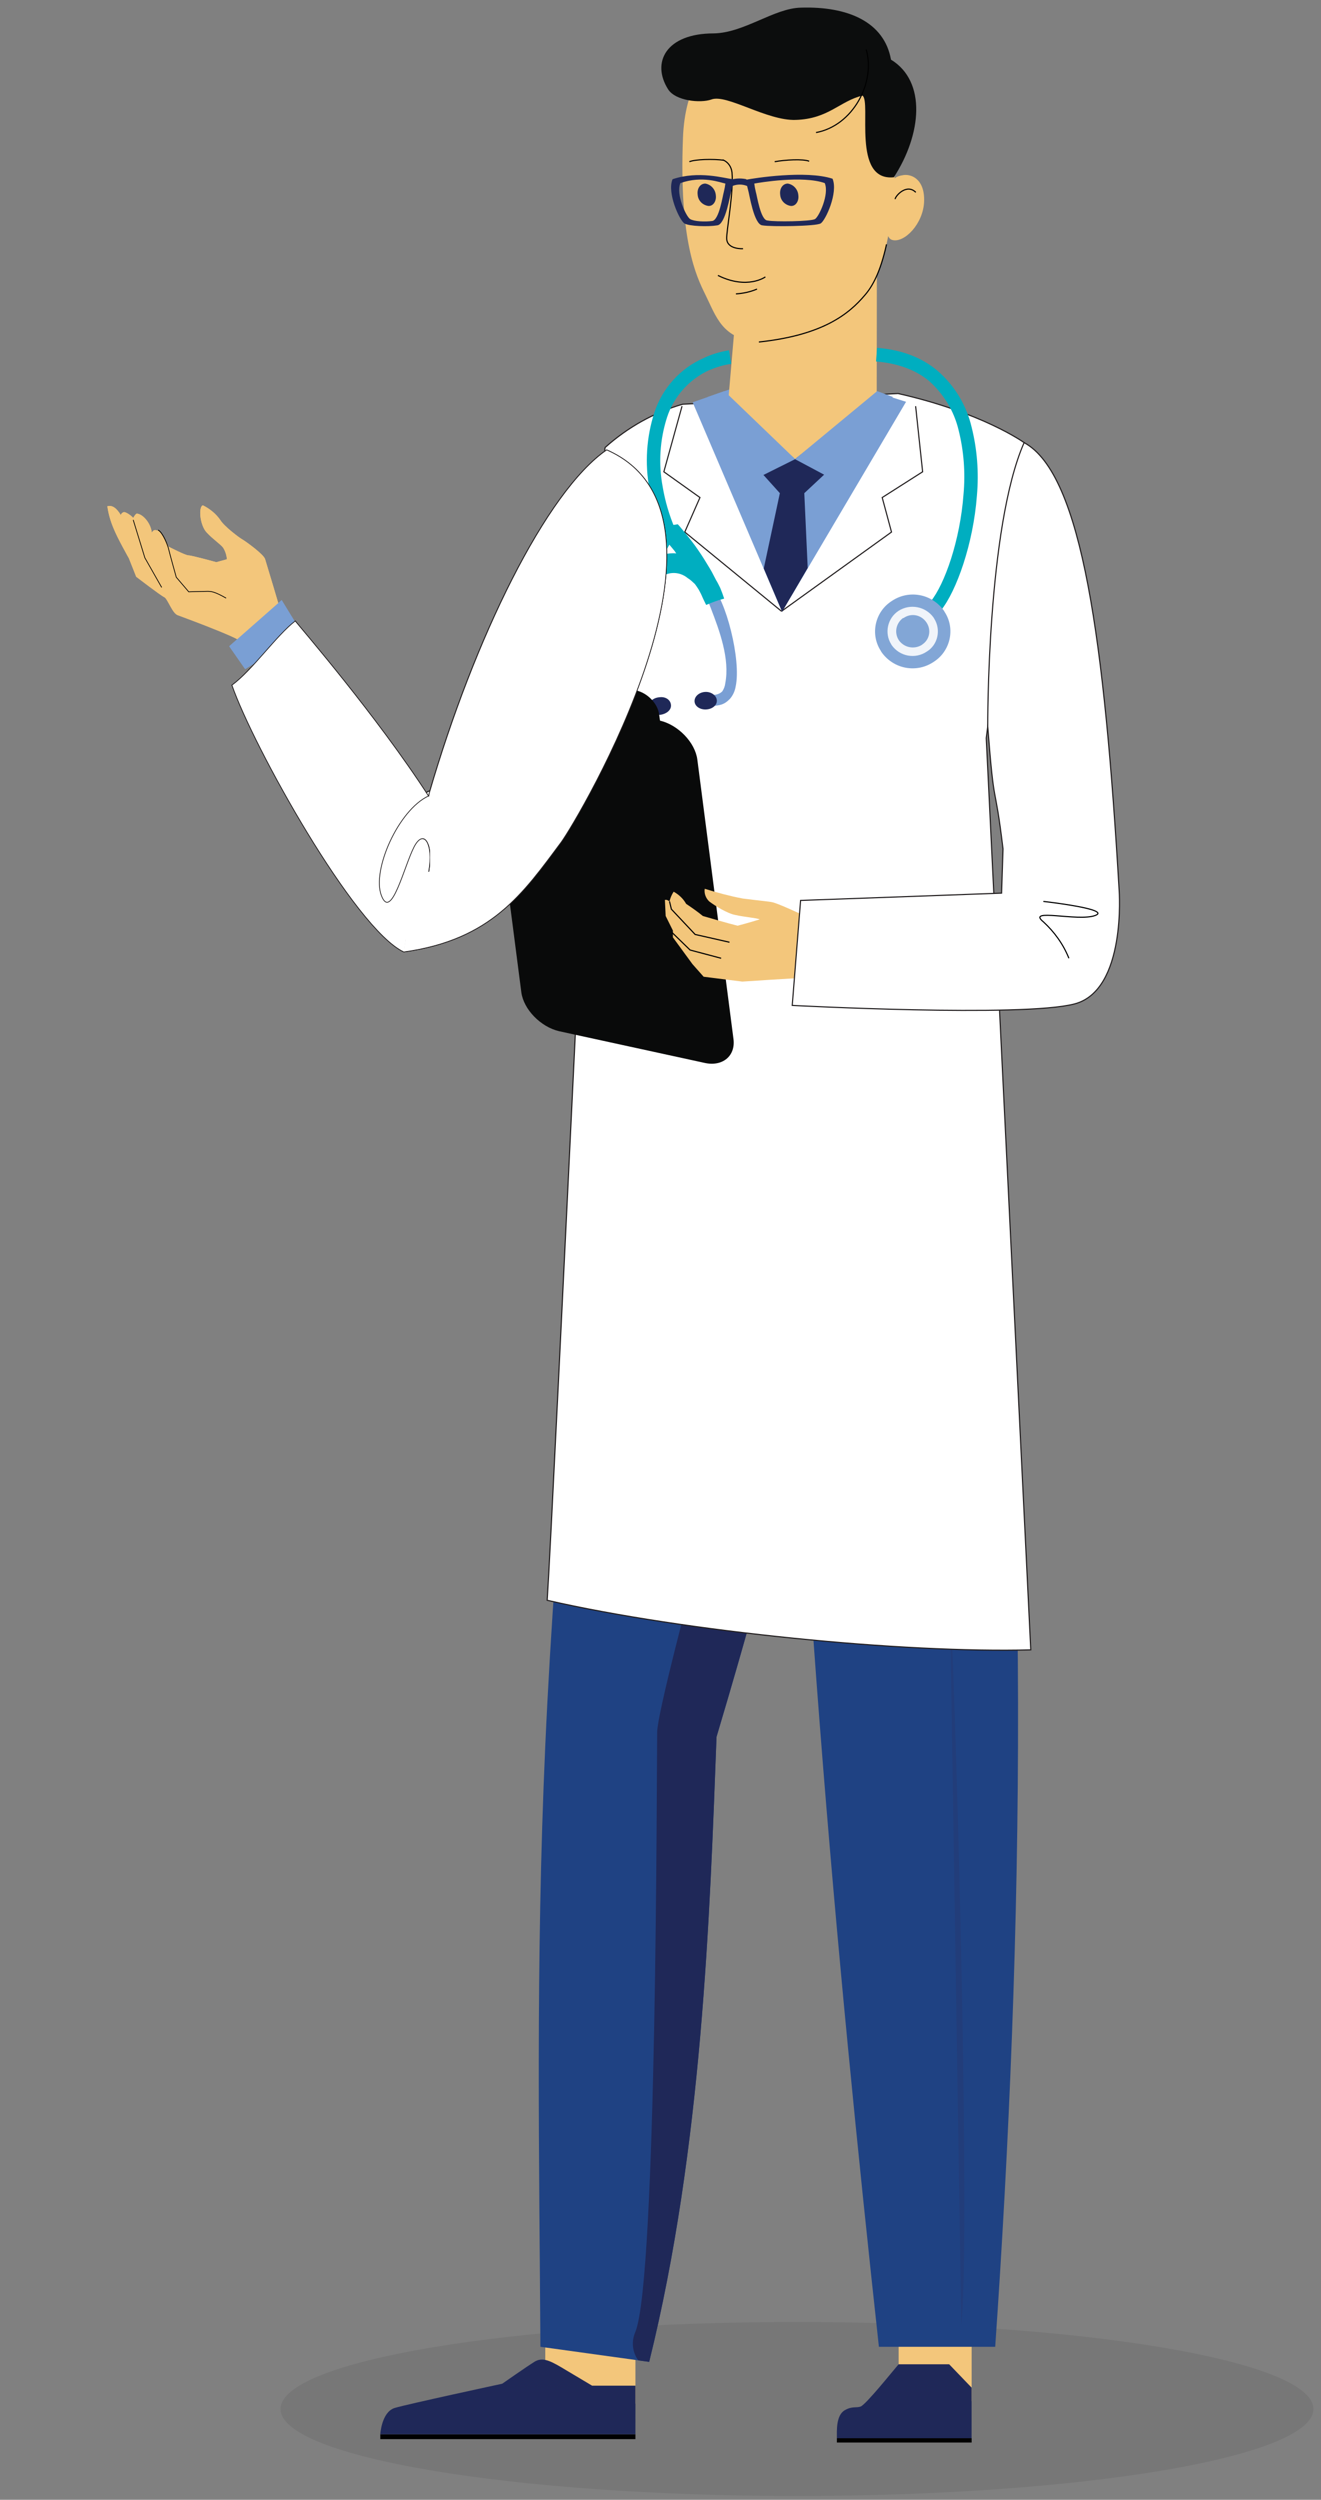 <svg version="1.1" id="el_SrLoiie0U" xmlns="http://www.w3.org/2000/svg" xmlns:xlink="http://www.w3.org/1999/xlink" x="0px" y="0px" viewBox="0 0 350 662" enable-background="new 0 0 350 662" xml:space="preserve"><rect x="0" y="0" width="350" height="662" fill="#808080" stroke="none"/><style>@-webkit-keyframes kf_el_OyxjtgvdGmr_an_rJY4A_--o{0%{-webkit-transform: translate(113.936px, 252.1px) rotate(-15deg) translate(-113.936px, -252.1px);transform: translate(113.936px, 252.1px) rotate(-15deg) translate(-113.936px, -252.1px);}10%{-webkit-transform: translate(113.936px, 252.1px) rotate(0deg) translate(-113.936px, -252.1px);transform: translate(113.936px, 252.1px) rotate(0deg) translate(-113.936px, -252.1px);}20%{-webkit-transform: translate(113.936px, 252.1px) rotate(-15deg) translate(-113.936px, -252.1px);transform: translate(113.936px, 252.1px) rotate(-15deg) translate(-113.936px, -252.1px);}30%{-webkit-transform: translate(113.936px, 252.1px) rotate(0deg) translate(-113.936px, -252.1px);transform: translate(113.936px, 252.1px) rotate(0deg) translate(-113.936px, -252.1px);}40%{-webkit-transform: translate(113.936px, 252.1px) rotate(-15deg) translate(-113.936px, -252.1px);transform: translate(113.936px, 252.1px) rotate(-15deg) translate(-113.936px, -252.1px);}50%{-webkit-transform: translate(113.936px, 252.1px) rotate(0deg) translate(-113.936px, -252.1px);transform: translate(113.936px, 252.1px) rotate(0deg) translate(-113.936px, -252.1px);}60%{-webkit-transform: translate(113.936px, 252.1px) rotate(-15deg) translate(-113.936px, -252.1px);transform: translate(113.936px, 252.1px) rotate(-15deg) translate(-113.936px, -252.1px);}70%{-webkit-transform: translate(113.936px, 252.1px) rotate(0deg) translate(-113.936px, -252.1px);transform: translate(113.936px, 252.1px) rotate(0deg) translate(-113.936px, -252.1px);}80%{-webkit-transform: translate(113.936px, 252.1px) rotate(-15deg) translate(-113.936px, -252.1px);transform: translate(113.936px, 252.1px) rotate(-15deg) translate(-113.936px, -252.1px);}90%{-webkit-transform: translate(113.936px, 252.1px) rotate(0deg) translate(-113.936px, -252.1px);transform: translate(113.936px, 252.1px) rotate(0deg) translate(-113.936px, -252.1px);}100%{-webkit-transform: translate(113.936px, 252.1px) rotate(-15deg) translate(-113.936px, -252.1px);transform: translate(113.936px, 252.1px) rotate(-15deg) translate(-113.936px, -252.1px);}}@keyframes kf_el_OyxjtgvdGmr_an_rJY4A_--o{0%{-webkit-transform: translate(113.936px, 252.1px) rotate(-15deg) translate(-113.936px, -252.1px);transform: translate(113.936px, 252.1px) rotate(-15deg) translate(-113.936px, -252.1px);}10%{-webkit-transform: translate(113.936px, 252.1px) rotate(0deg) translate(-113.936px, -252.1px);transform: translate(113.936px, 252.1px) rotate(0deg) translate(-113.936px, -252.1px);}20%{-webkit-transform: translate(113.936px, 252.1px) rotate(-15deg) translate(-113.936px, -252.1px);transform: translate(113.936px, 252.1px) rotate(-15deg) translate(-113.936px, -252.1px);}30%{-webkit-transform: translate(113.936px, 252.1px) rotate(0deg) translate(-113.936px, -252.1px);transform: translate(113.936px, 252.1px) rotate(0deg) translate(-113.936px, -252.1px);}40%{-webkit-transform: translate(113.936px, 252.1px) rotate(-15deg) translate(-113.936px, -252.1px);transform: translate(113.936px, 252.1px) rotate(-15deg) translate(-113.936px, -252.1px);}50%{-webkit-transform: translate(113.936px, 252.1px) rotate(0deg) translate(-113.936px, -252.1px);transform: translate(113.936px, 252.1px) rotate(0deg) translate(-113.936px, -252.1px);}60%{-webkit-transform: translate(113.936px, 252.1px) rotate(-15deg) translate(-113.936px, -252.1px);transform: translate(113.936px, 252.1px) rotate(-15deg) translate(-113.936px, -252.1px);}70%{-webkit-transform: translate(113.936px, 252.1px) rotate(0deg) translate(-113.936px, -252.1px);transform: translate(113.936px, 252.1px) rotate(0deg) translate(-113.936px, -252.1px);}80%{-webkit-transform: translate(113.936px, 252.1px) rotate(-15deg) translate(-113.936px, -252.1px);transform: translate(113.936px, 252.1px) rotate(-15deg) translate(-113.936px, -252.1px);}90%{-webkit-transform: translate(113.936px, 252.1px) rotate(0deg) translate(-113.936px, -252.1px);transform: translate(113.936px, 252.1px) rotate(0deg) translate(-113.936px, -252.1px);}100%{-webkit-transform: translate(113.936px, 252.1px) rotate(-15deg) translate(-113.936px, -252.1px);transform: translate(113.936px, 252.1px) rotate(-15deg) translate(-113.936px, -252.1px);}}#el_SrLoiie0U *{-webkit-animation-duration: 5s;animation-duration: 5s;-webkit-animation-iteration-count: infinite;animation-iteration-count: infinite;-webkit-animation-timing-function: cubic-bezier(0, 0, 1, 1);animation-timing-function: cubic-bezier(0, 0, 1, 1);}#el_B8ww2Rb2c2{fill: #FFFFFF;stroke: #231F20;stroke-width: 0.3;}#el_og-vK4XYBQ{opacity: 0.07;fill: #010101;}#el_EkSJnmIuBW{fill: #010101;}#el_yurAsc1oNz{fill: #F3C67B;}#el_2VVy57gRqP{fill: #1F2858;}#el_Hp_NB2ZnPz{fill: #1F4283;}#el_of18DShL1L{fill: #F3C67B;}#el_-Q_X0To1TU{fill: #1F4283;}#el_vWyivi7KpL{fill: #010101;}#el_mAkAA6m2P2{fill: #1F2858;}#el_1xVSSCO2gs{fill: #1F2858;}#el_v7LO6-UCbV{fill: #223D7A;}#el_28myZWA7By{fill: #FFFFFF;stroke: #231F20;stroke-width: 0.3;}#el_fIeSvYVDqi{fill: #7A9FD4;}#el_u3x0PDZlcga{fill: #FFFFFF;stroke: #231F20;stroke-width: 0.3;}#el_x-VO4FX1AzK{fill: #FFFFFF;stroke: #231F20;stroke-width: 0.3;}#el_an9-Od9u7pJ{fill: #F3C67B;}#el_okEGHU_lNXq{fill: #F3C67B;}#el_m79gwhTxhqm{fill: #0C0D0D;}#el_qxip4wuN04D{fill: #F3C67B;}#el_YxiYbJ3JkDH{fill: none;stroke: #010101;stroke-width: 0.3;}#el_tPGAnW0srfI{fill: #1F2858;}#el_e7dK1whGQGM{fill: none;stroke: #010101;stroke-width: 0.3;}#el_Gd1pqc-nd0i{fill: none;stroke: #010101;stroke-width: 0.3;}#el_FuGm-H-X_cB{fill: none;stroke: #010101;stroke-width: 0.3;}#el_WyNivRMjUbA{fill: none;stroke: #010101;stroke-width: 0.3;}#el_HK6Qd6_4LNv{fill: none;stroke: #010101;stroke-width: 0.3;}#el_Grp-ygOGW7s{fill: none;stroke: #010101;stroke-width: 0.3;}#el_Odlt8CVvMLK{fill: none;stroke: #010101;stroke-width: 0.3;}#el_WGFzSl0jP6T{fill: #1F2858;}#el_bLRqZ0Q8wvJ{fill: #7A9FD4;}#el_Z1Ypk_Yiawv{fill: #7A9FD4;}#el_OcKDYTaXxs0{fill: #1F2858;}#el_ej9Z-aTYgCN{fill: #7A9FD4;}#el_qrPr5o7kkPR{fill: #1F2858;}#el_24DK8U4CjQr{fill: #7A9FD4;}#el_oqrJLd-SAYT{fill: #1F2858;}#el_es38y4i1rQs{fill: #00AEC0;}#el_zdxEgP2F2rd{fill: #00AEC0;}#el_cg0xi4XcBtz{fill: #00AEC0;}#el_SI1Oki-OXBw{fill: #82A6D6;}#el_b_uT-54LZ0R{fill: #F0F4FA;}#el_OySUfyLOXKJ{fill: #090A0A;}#el_cstzYi3oS7j{fill: none;stroke: #010101;stroke-width: 0.3;}#el_d2aR_ZzN7ZG{fill: none;}#el_-mFxUOSmBYk{fill: #F3C67B;}#el_BID6degnJ0A{fill: none;stroke: #010101;stroke-width: 0.3;}#el_JX1w9oWEGxs{fill: none;stroke: #010101;stroke-width: 0.3;}#el_TRch4WnJq7Q{fill: #010101;}#el__s9SQWmjdpX{fill: #FFFFFF;stroke: #231F20;stroke-width: 0.3;}#el_biplfkGD4SH{fill: none;stroke: #010101;stroke-width: 0.3;}#el_ZXakzUjMU66{fill: #1F2858;}#el_Ekr84I0zEYM{fill: #FFFFFF;stroke: #231F20;stroke-width: 0.2;}#el_A7rOOLwjeR9{fill: #FFFFFF;stroke: #231F20;stroke-width: 0.2;}#el_77CtLHhsoLX{fill: #F3C67B;}#el__aIjvwg9JRY{fill: none;}#el_rv3uCekvWmX{fill: none;stroke: #010101;stroke-width: 0.2;}#el_0Pi57VJIkuy{fill: none;stroke: #010101;stroke-width: 0.2;}#el_fKuTDfFfHaT{fill: #7A9FD4;}#el_q_xDhL2TBfc{fill: #FFFFFF;stroke: #231F20;stroke-width: 0.2;}#el_BQdXI-a4pzb{fill: #FFFFFF;stroke: #231F20;stroke-width: 0.2;}#el_w1vhc6I9U27{fill: #F3C67B;}#el_fykOFlMqEXQ{fill: none;}#el_e_obnwFdb93{fill: none;stroke: #010101;stroke-width: 0.2;}#el_GNqMmaoDDoD{fill: none;stroke: #010101;stroke-width: 0.2;}#el_NVec8tHvG_Z{fill: #7A9FD4;}#el_i2TvKNf1G6p{fill: #FFFFFF;stroke: #231F20;stroke-width: 0.2;}#el_Z1ojOCwMtki{fill: #FFFFFF;stroke: #231F20;stroke-width: 0.2;}#el_OyxjtgvdGmr_an_rJY4A_--o{-webkit-animation-fill-mode: backwards;animation-fill-mode: backwards;-webkit-transform: translate(113.936px, 252.1px) rotate(-15deg) translate(-113.936px, -252.1px);transform: translate(113.936px, 252.1px) rotate(-15deg) translate(-113.936px, -252.1px);-webkit-animation-name: kf_el_OyxjtgvdGmr_an_rJY4A_--o;animation-name: kf_el_OyxjtgvdGmr_an_rJY4A_--o;-webkit-animation-timing-function: cubic-bezier(0, 0, 1, 1);animation-timing-function: cubic-bezier(0, 0, 1, 1);}</style>
<g id="el_oVYx92PU1U">
	<path stroke-miterlimit="10" d="M113.936,250.686&#10;&#9;&#9;c18.063-4.505,25.703-15.574,34.755-27.672c4.343-5.921,52.165-86.233,12.063-103.866c-15.962,11.068-34.864,49.423-46.818,90.223&#10;&#9;&#9;c-6.769,3.046-12.269,11.963-13.901,16.788C92.256,249.141,113.936,250.686,113.936,250.686z" id="el_B8ww2Rb2c2"/>
</g>
<path id="el_og-vK4XYBQ" d="M211.161,614.924c75.574,0,136.839,10.296,136.839,23.038&#10;&#9;S286.735,661,211.161,661c-75.571,0-136.835-10.296-136.835-23.038S135.59,614.924,211.161,614.924z"/>
<rect id="el_EkSJnmIuBW" x="221.732" y="645.685" width="35.704" height="1.158"/>
<rect id="el_yurAsc1oNz" x="238.096" y="613.121" width="19.341" height="22.781"/>
<path id="el_2VVy57gRqP" d="M221.732,645.685c0-1.931-0.274-6.179,2.21-7.466c1.813-1.029,2.998-0.515,4.056-0.9&#10;&#9;c1.31-0.387,8.641-9.524,10.084-11.197h13.405l5.937,6.178v13.386H221.732z"/>
<path id="el_Hp_NB2ZnPz" d="M259.961,267.031c13.787,123.3,11.025,249.046,3.72,354.456h-30.817&#10;&#9;c-11.09-101.549-22.155-219.959-25.641-354.456H259.961z"/>
<rect id="el_of18DShL1L" x="144.473" y="613.765" width="23.881" height="22.781"/>
<path id="el_-Q_X0To1TU" d="M162.027,267.031c-7.984,65.511-14.743,132.695-17.555,195.247&#10;&#9;c-2.606,57.917-1.557,111.717-1.288,159.209l28.817,3.99c14.063-56.76,16.061-118.281,17.84-165.517&#10;&#9;c14.191-47.492,24.228-85.847,29.281-129.993c2.129-18.662-5.365-43.502-3.049-62.937H162.027z"/>
<rect id="el_vWyivi7KpL" x="100.764" y="644.654" width="67.59" height="1.287"/>
<path id="el_mAkAA6m2P2" d="M168.354,644.654h-67.595c0,0,0.315-5.792,3.743-6.95c3.426-1.029,28.558-6.435,28.558-6.435&#10;&#9;s6.638-4.634,8.515-5.792c1.878-1.158,3.629-0.644,7.089,1.415l8.214,4.892h11.483L168.354,644.654z"/>
<path id="el_1xVSSCO2gs" d="M204.979,340.136c0,0-30.707,109.015-30.859,118.538c-0.153,9.524-0.025,144.666-5.766,158.823&#10;&#9;c-1.128,2.574-0.832,5.406,0.773,7.594l2.878,0.387c14.067-56.76,16.065-118.281,17.843-165.517&#10;&#9;c9.106-30.503,16.511-57.273,21.979-84.174h-0.081L204.979,340.136z"/>
<path id="el_v7LO6-UCbV" d="M254.691,615.567c2.303-20.079-0.767-148.013-3.074-195.376"/>
<path id="el_28myZWA7By" stroke-miterlimit="10" d="M144.977,423.795&#10;&#9;c1.458-21.236,14.596-303.489,15.351-305.291c5.903-5.277,12.925-9.267,20.538-11.455l57.087-2.831&#10;&#9;c22.302,5.02,33.392,12.999,33.392,12.999l-10.04,78.253l11.8,241.453C239.518,437.824,181.645,432.161,144.977,423.795z"/>
<path id="el_fIeSvYVDqi" d="M240.062,106.405l-32.845,55.602l-23.699-55.473l11.05-3.861h33.612L240.062,106.405z"/>
<path id="el_u3x0PDZlcga" stroke-miterlimit="10" d="M207.06,161.878l-25.627-20.979&#10;&#9;l4.02-9.138l-9.566-6.821l4.818-17.376"/>
<path id="el_x-VO4FX1AzK" stroke-miterlimit="10" d="M207.06,161.878l29.145-20.979&#10;&#9;l-2.465-9.138l10.71-6.821l-1.854-17.376"/>
<path id="el_an9-Od9u7pJ" d="M192.604,110.138l19.675,13.771l20.002-13.771l0.052-48.136l-36.011,5.02L192.604,110.138z"/>
<path id="el_okEGHU_lNXq" d="M209.824,8.975c6.926,0.386,27.783,1.673,27.467,28.958&#10;&#9;c-0.316,27.286-4.687,36.167-8.075,40.156c-4.337,5.148-11.267,10.683-28.135,12.484c-9.803-0.771-11.288-6.692-14.227-12.612&#10;&#9;c-2.341-4.763-6.95-14.158-5.903-41.443C181.996,9.232,202.89,8.975,209.824,8.975z"/>
<path id="el_m79gwhTxhqm" d="M228.505,25.321c2.433,1.544-2.928,22.781,8.328,21.623c7.34-11.326,8.715-25.355-0.763-31.147&#10;&#9;c-1.792-10.039-11.486-14.158-23.85-13.771c-7.132,0.129-15.035,6.693-23.137,6.821c-12.658,0-16.56,7.723-12.07,14.801&#10;&#9;c1.95,3.089,8.583,3.732,11.467,2.703c4.022-1.545,14.687,5.663,22.333,5.405C219.523,31.499,222.536,26.736,228.505,25.321z"/>
<path id="el_qxip4wuN04D" d="M234.895,49.646c0.775-1.674,2.323-2.961,4.156-3.218c2.133-0.515,5.957,0.772,5.795,6.821&#10;&#9;s-5.304,11.197-8.458,10.297C233.233,62.774,234.895,49.646,234.895,49.646z"/>
<path id="el_YxiYbJ3JkDH" stroke-miterlimit="10" d="M237.17,52.735&#10;&#9;c0-0.772,3.029-4.247,5.469-1.802"/>
<path id="el_tPGAnW0srfI" d="M186.87,48.616c1.521,0.258,2.675,1.545,2.789,3.089c0.208,1.545-0.704,2.961-2.026,2.832&#10;&#9;c-1.521-0.258-2.672-1.416-2.786-2.96C184.631,49.903,185.541,48.616,186.87,48.616z"/>
<path id="el_e7dK1whGQGM" stroke-miterlimit="10" d="M191.464,42.31&#10;&#9;c1.36,0.516,2.306,1.802,2.482,3.347c0.475,5.405-1.542,15.702-1.407,17.633c0.184,2.831,4.331,2.574,4.331,2.574"/>
<path id="el_Gd1pqc-nd0i" stroke-miterlimit="10" d="M202.785,73.328&#10;&#9;c0,0-4.753,3.475-12.57-0.386"/>
<path id="el_FuGm-H-X_cB" stroke-miterlimit="10" d="M214.386,42.696&#10;&#9;c-1.621-0.644-6.324-0.387-9.131,0.129"/>
<path id="el_WyNivRMjUbA" stroke-miterlimit="10" d="M229.491,13.094&#10;&#9;c2.558,8.752-3.496,20.207-13.28,22.009"/>
<path id="el_HK6Qd6_4LNv" stroke-miterlimit="10" d="M234.883,64.705&#10;&#9;c-1.622,7.465-3.795,11.197-5.677,13.385c-4.333,5.148-11.265,10.683-28.132,12.484"/>
<path id="el_Grp-ygOGW7s" stroke-miterlimit="10" d="M182.649,42.825&#10;&#9;c1.585-0.644,6.28-0.772,9.12-0.387"/>
<path id="el_Odlt8CVvMLK" stroke-miterlimit="10" d="M200.571,76.546&#10;&#9;c-1.771,0.772-3.661,1.158-5.583,1.287"/>
<path id="el_WGFzSl0jP6T" d="M206.625,130.603l-4.266,19.949l4.866,11.455l6.779-11.584l-0.905-19.82l6.347-5.921&#10;&#9;l-4.056-6.821l-4.759,3.732l-4.124-3.732l-5.223,6.821L206.625,130.603z"/>
<path id="el_bLRqZ0Q8wvJ" d="M210.685,121.593l-13.446,6.692l-9.703-23.167l4.398-1.544L210.685,121.593z"/>
<path id="el_Z1Ypk_Yiawv" d="M210.627,121.593l12.33,6.564l13.598-23.039l-4.141-1.544L210.627,121.593z"/>
<path id="el_OcKDYTaXxs0" d="M208.737,48.616c1.521,0.258,2.674,1.545,2.785,3.089c0.209,1.545-0.701,2.961-2.026,2.832&#10;&#9;c-1.52-0.258-2.672-1.416-2.786-2.96C206.499,49.903,207.408,48.616,208.737,48.616z"/>
<path id="el_ej9Z-aTYgCN" d="M188.208,184.145h-0.843h-0.722l0.065,0.771l0.132,1.416l0.069,0.644h0.682h0.555l0,0h0.272&#10;&#9;l0,0c2.161-0.129,3.398-0.258,5.004-1.931c0.78-0.9,1.294-2.06,1.488-3.218c1.536-7.079-2.616-23.167-6.487-26.899l-0.476-0.386&#10;&#9;l-0.49,0.386l-1.078,1.029l-0.56,0.516l0.563,0.515c0,0,0.632,0.644,1.971,4.118c2.278,5.921,5.049,13.386,3.811,19.821&#10;&#9;c-0.083,0.771-0.363,1.544-0.811,2.188C190.52,183.887,189.678,184.016,188.208,184.145z"/>
<path id="el_qrPr5o7kkPR" d="M187.19,187.877c1.623-0.129,2.839-1.159,2.733-2.446c-0.105-1.286-1.541-2.316-3.167-2.188&#10;&#9;s-2.839,1.287-2.729,2.574C184.138,187.104,185.568,188.005,187.19,187.877z"/>
<path id="el_24DK8U4CjQr" d="M173.331,185.688l0.844-0.129h0.722l0.054,0.644l0.116,1.416l0.063,0.772h-0.683l-0.555,0.129&#10;&#9;l0,0h-0.272l0,0c-2.152,0.257-3.386,0.386-5.247-0.901c-0.927-0.901-1.628-1.802-2.027-2.96c-2.737-6.693-1.438-23.296,1.739-27.672&#10;&#9;l0.386-0.515l0.56,0.386l1.218,0.772l0.644,0.386l-0.466,0.644c0,0-0.515,0.644-1.218,4.376c-1.215,6.178-2.631,14.158-0.287,20.336&#10;&#9;c0.21,0.644,0.609,1.287,1.155,1.802C171.032,185.946,171.868,185.817,173.331,185.688z"/>
<path id="el_oqrJLd-SAYT" d="M175.026,189.292c-1.622,0.129-3.024-0.771-3.13-2.059s1.128-2.446,2.752-2.574&#10;&#9;c1.627-0.258,3.029,0.644,3.131,2.059C177.882,188.005,176.649,189.035,175.026,189.292z"/>
<path id="el_es38y4i1rQs" d="M173.811,139.998c-1.105,1.673-2.117,3.604-3.035,5.405c-0.883,1.931-1.621,3.604-2.229,5.148&#10;&#9;c-0.329,0.901-0.637,1.802-0.929,2.574c-0.292,0.9-0.522,1.673-0.738,2.316c-0.269,0.772-0.494,1.416-0.677,2.188&#10;&#9;c-0.162,0.644-0.247,1.158-0.3,1.415l-0.219,1.416l1.378,0.258l1.168,0.257l1.11,0.258l1.354,0.258l0.341-1.287&#10;&#9;c0.109-0.516,0.23-0.901,0.381-1.545l0,0c0.122-0.386,0.272-0.9,0.455-1.544c0.087-0.258,0.198-0.516,0.333-0.772&#10;&#9;c0.134-0.258,0.267-0.515,0.404-0.772c0.445-0.644,0.956-1.287,1.524-1.802c2.106-2.445,5.669-2.703,8.109-0.644&#10;&#9;c0.68,0.386,1.308,1.029,1.873,1.544c0.198,0.258,0.382,0.516,0.548,0.772c0.168,0.258,0.337,0.515,0.495,0.772&#10;&#9;c0.26,0.515,0.504,0.901,0.722,1.416c0.22,0.515,0.458,1.029,0.65,1.415l0.565,1.159l1.254-0.516l1.038-0.386l1.106-0.386&#10;&#9;l1.378-0.387l-0.489-1.415c-0.105-0.258-0.292-0.772-0.557-1.416c-0.321-0.644-0.686-1.416-1.092-2.06&#10;&#9;c-0.347-0.644-0.729-1.416-1.141-2.188c-0.443-0.772-0.908-1.545-1.388-2.317c-0.912-1.544-1.955-3.089-3.147-4.762&#10;&#9;c-1.254-1.673-2.595-3.347-4.013-5.02l-0.471-0.515l-0.693,0.128l-4.015,0.387h-0.706l-0.373,0.644H173.811z M179.174,146.562&#10;&#9;c-1.068-0.128-2.14,0-3.188,0.258l0.179-0.386l0,0c0.374-0.772,0.769-1.416,1.184-2.188c0.407,0.515,0.89,1.029,1.388,1.673&#10;&#9;L179.174,146.562z"/>
<path id="el_zdxEgP2F2rd" d="M175.57,141.414c-1.643-3.861-2.817-7.852-3.5-11.97c-1.252-6.693-0.804-13.644,1.306-20.207&#10;&#9;c2.119-6.436,6.868-11.713,13.062-14.415c2.147-1.03,4.403-1.674,6.714-2.06l0.585,3.604c-2.024,0.258-4,0.901-5.881,1.674&#10;&#9;c-5.282,2.445-9.322,6.95-11.122,12.484c-1.909,5.92-2.308,12.227-1.156,18.404c0.631,3.732,1.721,7.466,3.245,11.069&#10;&#9;L175.57,141.414z"/>
<path id="el_cg0xi4XcBtz" d="M246.572,159.304c3.746-4.634,7.814-16.217,8.715-28.444&#10;&#9;c0.518-5.663,0.073-11.454-1.315-16.989c-1.201-5.02-3.944-9.523-7.84-12.999c-3.44-2.831-8.024-4.634-14.022-5.148l0.264-3.604&#10;&#9;c6.771,0.515,12.015,2.703,16,6.049c4.475,3.861,7.63,9.01,9.021,14.802c1.501,5.92,1.987,12.099,1.439,18.276&#10;&#9;c-0.953,12.741-5.396,25.227-9.508,30.374L246.572,159.304z"/>
<path id="el_SI1Oki-OXBw" d="M247.403,175.264c4.426-2.832,5.738-8.752,2.931-13.128c-0.002,0-0.005,0-0.007,0&#10;&#9;c-0.068-0.129-0.146-0.258-0.219-0.387c-3.181-4.505-9.283-5.663-13.855-2.574c-4.429,2.832-5.737,8.752-2.922,13.128&#10;&#9;c0.069,0.129,0.141,0.258,0.218,0.387C236.729,177.194,242.835,178.353,247.403,175.264z"/>
<path id="el_b_uT-54LZ0R" d="M245.548,172.561c2.956-1.802,3.833-5.792,1.958-8.752c-0.002,0-0.004,0-0.004,0&#10;&#9;c-0.044-0.129-0.094-0.129-0.146-0.258c-2.118-2.96-6.208-3.732-9.265-1.802c-2.959,1.931-3.835,5.921-1.958,8.881&#10;&#9;c0.001,0,0.002,0,0.003,0c0.044,0.129,0.092,0.129,0.146,0.258C238.4,173.848,242.488,174.62,245.548,172.561z M244.273,170.759&#10;&#9;c-2.01,1.287-4.686,0.772-6.083-1.158c-1.313-1.931-0.846-4.505,1.048-5.921h0.146c2.007-1.416,4.694-0.9,6.082,1.158&#10;&#9;c1.317,1.931,0.853,4.505-1.04,5.792c-0.002,0-0.002,0-0.002,0l-0.146,0.129H244.273z"/>
<path id="el_OySUfyLOXKJ" d="M194.335,275.14l-9.577-74.007c-0.597-4.504-5.035-9.138-9.894-10.296l-0.231-1.673&#10;&#9;c-0.361-2.832-3.085-5.664-6.054-6.307l-23.323-5.148c-2.968-0.644-5.1,1.158-4.739,3.861l0.229,1.802l-4.383-1.03&#10;&#9;c-4.89-1.029-8.397,1.803-7.802,6.436l9.566,74.006c0.596,4.505,5.084,9.139,9.976,10.297l38.43,8.366&#10;&#9;C191.42,282.604,194.933,279.644,194.335,275.14z"/>
<path id="el_cstzYi3oS7j" stroke-miterlimit="10" d="M151.891,175.135&#10;&#9;c0.459-2.316,3.07-3.604,5.834-3.089s4.632,2.831,4.174,5.148c-0.457,2.188-3.069,3.604-5.833,2.96&#10;&#9;C153.303,179.64,151.434,177.322,151.891,175.135z"/>
<line id="el_d2aR_ZzN7ZG" x1="207.229" y1="162.007" x2="203.977" y2="433.19"/>
<path id="el_-mFxUOSmBYk" d="M219.446,245.15c-3.849-1.287-11.499-5.276-14.646-6.178&#10;&#9;c-1.022-0.257-3.066-0.386-8.057-1.029c-3.393-0.644-6.739-1.545-10.023-2.574c-0.199,1.158,0.243,2.445,1.176,3.347&#10;&#9;c1.553,1.158,4.8,3.218,6.995,3.604c2.193,0.515,5.643,0.772,6.397,1.158c-2.898,0.901-5.863,1.673-5.863,1.673&#10;&#9;c-3.077-0.771-6.95-1.931-9.205-2.574c-1.416-1.158-2.894-2.188-4.427-3.217c-0.8-1.416-1.94-2.445-3.304-3.218&#10;&#9;c-0.522,0.772-0.897,1.673-1.104,2.574c-0.331-0.258-0.774-0.516-1.216-0.387l0.202,4.247l1.915,3.861v1.802l5.177,7.079&#10;&#9;l2.965,3.347l10.258,1.287c0,0,15.233-1.03,17.48-1.03l4.703,0.129L219.446,245.15z"/>
<path id="el_BID6degnJ0A" stroke-miterlimit="10" d="M177.386,238.716l0.496,2.059&#10;&#9;l6.297,6.693l9.094,2.059"/>
<path id="el_JX1w9oWEGxs" stroke-miterlimit="10" d="M178.063,246.953l4.772,4.633&#10;&#9;l8.227,2.188"/>
<path id="el_TRch4WnJq7Q" d="M222.013,261.883l0.625-18.534l-6.613-0.9l-3.382,17.633L222.013,261.883z"/>
<path id="el__s9SQWmjdpX" stroke-miterlimit="10" d="M265.752,224.815&#10;&#9;c-2.315-19.178-2.226-8.881-4.055-32.435c0,0-0.223-52.77,9.644-75.164c15.443,8.366,21.347,53.155,25.176,118.538&#10;&#9;c0,0,1.989,26.514-11.833,30.117c-13.822,3.604-74.782,0.387-74.782,0.387l2.217-27.801l53.249-1.931L265.752,224.815z"/>
<path id="el_biplfkGD4SH" stroke-miterlimit="10" d="M276.437,238.716&#10;&#9;c0,0,18.299,2.059,13.725,3.732c-4.573,1.673-18.299-2.06-13.725,1.673c2.946,2.703,5.265,5.921,6.771,9.653"/>
<path id="el_ZXakzUjMU66" d="M197.773,47.587c1.878-0.386,15.753-2.574,22.813-0.258c1.532,3.732-1.869,11.069-3.146,11.841&#10;&#9;c-1.279,0.772-13.098,0.901-15.409,0.516c-2.296-0.129-3.487-8.366-3.828-9.396c-0.097-0.387-0.173-0.644-0.247-1.03&#10;&#9;c-1.258-0.515-2.64-0.515-3.896,0c-0.066,0.387-0.148,0.644-0.246,1.03c-0.342,1.029-1.534,9.267-3.834,9.396&#10;&#9;c-2.293,0.386-7.361,0.257-8.64-0.516c-1.276-0.771-4.676-8.108-3.143-11.712c6.93-2.316,13.681-0.257,15.947,0&#10;&#9;c1.178-0.257,2.436-0.257,3.613,0L197.773,47.587z M192.202,48.616c-1.317-0.257-6.081-2.188-11.929-0.128&#10;&#9;c-1.254,2.96,1.528,8.88,2.57,9.523c1.043,0.644,3.942,0.772,5.819,0.516c1.874-0.129,2.838-6.822,3.122-7.723&#10;&#9;c0.196-0.772,0.331-1.545,0.404-2.188H192.202z M199.846,48.616c0.076,0.644,0.211,1.416,0.404,2.188&#10;&#9;c0.281,0.772,1.255,7.594,3.127,7.594c1.874,0.386,11.529,0.257,12.571-0.387c1.04-0.644,3.819-6.563,2.57-9.523&#10;&#9;c-5.836-2.06-17.362-0.129-18.681,0.128H199.846z"/>
<path id="el_Ekr84I0zEYM" stroke-miterlimit="10" d="M106.975,252.101&#10;&#9;c23.223-3.218,31.579-15.444,41.716-29.087c4.343-5.921,52.165-86.233,12.064-103.866c-16.058,11.068-35.094,49.938-47.037,90.995&#10;&#9;l-0.126,0.772"/>
<path id="el_A7rOOLwjeR9" stroke-miterlimit="10" d="M106.975,252.101&#10;&#9;c23.223-3.218,31.579-15.444,41.716-29.087c4.343-5.921,52.165-86.233,12.064-103.866c-16.058,11.068-35.094,49.938-47.037,90.995&#10;&#9;l-0.126,0.772"/>
<g id="el_OyxjtgvdGmr_an_rJY4A_--o" data-animator-group="true" data-animator-type="1"><g id="el_OyxjtgvdGmr">
	<defs>
		<path id="SVGID_1_" d="M113.936,252.615H25l0-124.33h88.935V252.615z"/>
	</defs>
	<clipPath id="SVGID_2_">
		<use xlink:href="#SVGID_1_" overflow="visible"/>
	</clipPath>
	<path id="el_77CtLHhsoLX" clip-path="url(#SVGID_2_)" d="M74.76,163.422c-0.385-1.802-4.185-14.157-4.51-15.315&#10;&#9;&#9;c-0.324-1.287-5.178-4.763-6.08-5.277c-0.906-0.515-4.821-3.475-5.821-5.148c-1.184-1.673-2.769-2.96-4.601-3.86&#10;&#9;&#9;c-1.217,0.386-0.81,5.276,1.026,7.207c1.837,1.931,3.5,2.96,4.333,3.99c0.564,0.9,0.914,1.931,1.019,3.089l-2.817,0.772&#10;&#9;&#9;c0,0-6.49-1.803-7.353-1.803c-0.864,0-5.292-2.316-5.292-2.316s-1.808-4.376-2.873-4.247c-0.536-0.129-1.027-0.386-1.565,0.515&#10;&#9;&#9;c-0.313-2.574-2.397-4.891-3.982-5.02c-0.406,0.129-0.95,1.159-0.95,1.159c-0.238-0.386-1.909-1.673-2.517-1.544&#10;&#9;&#9;c-0.373,0.129-0.661,0.386-0.766,0.773c-1.095-1.803-2.239-2.703-3.566-2.317c0.266,1.931,0.811,3.861,1.623,5.792&#10;&#9;&#9;c1.01,2.574,4.082,7.979,4.082,7.979l1.939,4.892c0,0,6.56,5.02,7.437,5.405c0.875,0.386,2.112,4.247,3.547,4.762&#10;&#9;&#9;c1.436,0.514,15.319,5.663,16.488,6.821c0.976,1.03,1.725,2.317,2.201,3.732C66.083,174.233,74.779,163.165,74.76,163.422z"/>
	<line id="el__aIjvwg9JRY" clip-path="url(#SVGID_2_)" x1="31.309" y1="136.78" x2="36.184" y2="150.81"/>
	<path id="el_rv3uCekvWmX" clip-path="url(#SVGID_2_)" stroke-miterlimit="10" d="&#10;&#9;&#9;M35.294,137.681l3.087,10.04l4.46,7.851"/>
	<path id="el_0Pi57VJIkuy" clip-path="url(#SVGID_2_)" stroke-miterlimit="10" d="&#10;&#9;&#9;M59.907,158.402c-2.932-1.673-3.849-1.802-4.947-1.802c-1.1,0-4.954,0.129-4.954,0.129l-3.301-3.861c0,0-1.837-6.563-2.028-7.465&#10;&#9;&#9;c-0.19-0.9-1.472-4.247-2.753-5.019"/>
	<path id="el_fKuTDfFfHaT" clip-path="url(#SVGID_2_)" d="M74.631,158.918l-13.9,12.227l4.217,6.05l15.196-9.268&#10;&#9;&#9;L74.631,158.918z"/>
	<path id="el_q_xDhL2TBfc" clip-path="url(#SVGID_2_)" stroke-miterlimit="10" d="&#10;&#9;&#9;M113.6,210.915c-13.781-21.365-34.513-45.305-35.377-46.463c-5.024,3.861-11.317,12.999-16.771,16.989&#10;&#9;&#9;c5.692,16.346,32.479,64.481,45.522,70.659"/>
	<path id="el_BQdXI-a4pzb" clip-path="url(#SVGID_2_)" stroke-miterlimit="10" d="&#10;&#9;&#9;M113.541,210.786c-7.997,3.732-15.077,19.692-12.487,26.385c2.59,6.821,6.05-7.851,8.645-12.87s5.188-0.901,3.893,6.563"/>
	<path id="el_w1vhc6I9U27" clip-path="url(#SVGID_2_)" d="M74.76,163.422c-0.385-1.802-4.185-14.157-4.51-15.315&#10;&#9;&#9;c-0.324-1.287-5.178-4.763-6.08-5.277c-0.906-0.515-4.821-3.475-5.821-5.148c-1.184-1.673-2.769-2.96-4.601-3.86&#10;&#9;&#9;c-1.217,0.386-0.81,5.276,1.026,7.207c1.837,1.931,3.5,2.96,4.333,3.99c0.564,0.9,0.914,1.931,1.019,3.089l-2.817,0.772&#10;&#9;&#9;c0,0-6.49-1.803-7.353-1.803c-0.864,0-5.292-2.316-5.292-2.316s-1.808-4.376-2.873-4.247c-0.536-0.129-1.027-0.386-1.565,0.515&#10;&#9;&#9;c-0.313-2.574-2.397-4.891-3.982-5.02c-0.406,0.129-0.95,1.159-0.95,1.159c-0.238-0.386-1.909-1.673-2.517-1.544&#10;&#9;&#9;c-0.373,0.129-0.661,0.386-0.766,0.773c-1.095-1.803-2.239-2.703-3.566-2.317c0.266,1.931,0.811,3.861,1.623,5.792&#10;&#9;&#9;c1.01,2.574,4.082,7.979,4.082,7.979l1.939,4.892c0,0,6.56,5.02,7.437,5.405c0.875,0.386,2.112,4.247,3.547,4.762&#10;&#9;&#9;c1.436,0.514,15.319,5.663,16.488,6.821c0.976,1.03,1.725,2.317,2.201,3.732C66.083,174.233,74.779,163.165,74.76,163.422z"/>
	<line id="el_fykOFlMqEXQ" clip-path="url(#SVGID_2_)" x1="31.309" y1="136.78" x2="36.184" y2="150.81"/>
	<path id="el_e_obnwFdb93" clip-path="url(#SVGID_2_)" stroke-miterlimit="10" d="&#10;&#9;&#9;M35.294,137.681l3.087,10.04l4.46,7.851"/>
	<path id="el_GNqMmaoDDoD" clip-path="url(#SVGID_2_)" stroke-miterlimit="10" d="&#10;&#9;&#9;M59.907,158.402c-2.932-1.673-3.849-1.802-4.947-1.802c-1.1,0-4.954,0.129-4.954,0.129l-3.301-3.861c0,0-1.837-6.563-2.028-7.465&#10;&#9;&#9;c-0.19-0.9-1.472-4.247-2.753-5.019"/>
	<path id="el_NVec8tHvG_Z" clip-path="url(#SVGID_2_)" d="M74.631,158.918l-13.9,12.227l4.217,6.05l15.196-9.268&#10;&#9;&#9;L74.631,158.918z"/>
	<path id="el_i2TvKNf1G6p" clip-path="url(#SVGID_2_)" stroke-miterlimit="10" d="&#10;&#9;&#9;M113.6,210.915c-13.781-21.365-34.513-45.305-35.377-46.463c-5.024,3.861-11.317,12.999-16.771,16.989&#10;&#9;&#9;c5.692,16.346,32.479,64.481,45.522,70.659"/>
	<path id="el_Z1ojOCwMtki" clip-path="url(#SVGID_2_)" stroke-miterlimit="10" d="&#10;&#9;&#9;M113.541,210.786c-7.997,3.732-15.077,19.692-12.487,26.385c2.59,6.821,6.05-7.851,8.645-12.87s5.188-0.901,3.893,6.563"/>
</g></g>
</svg>